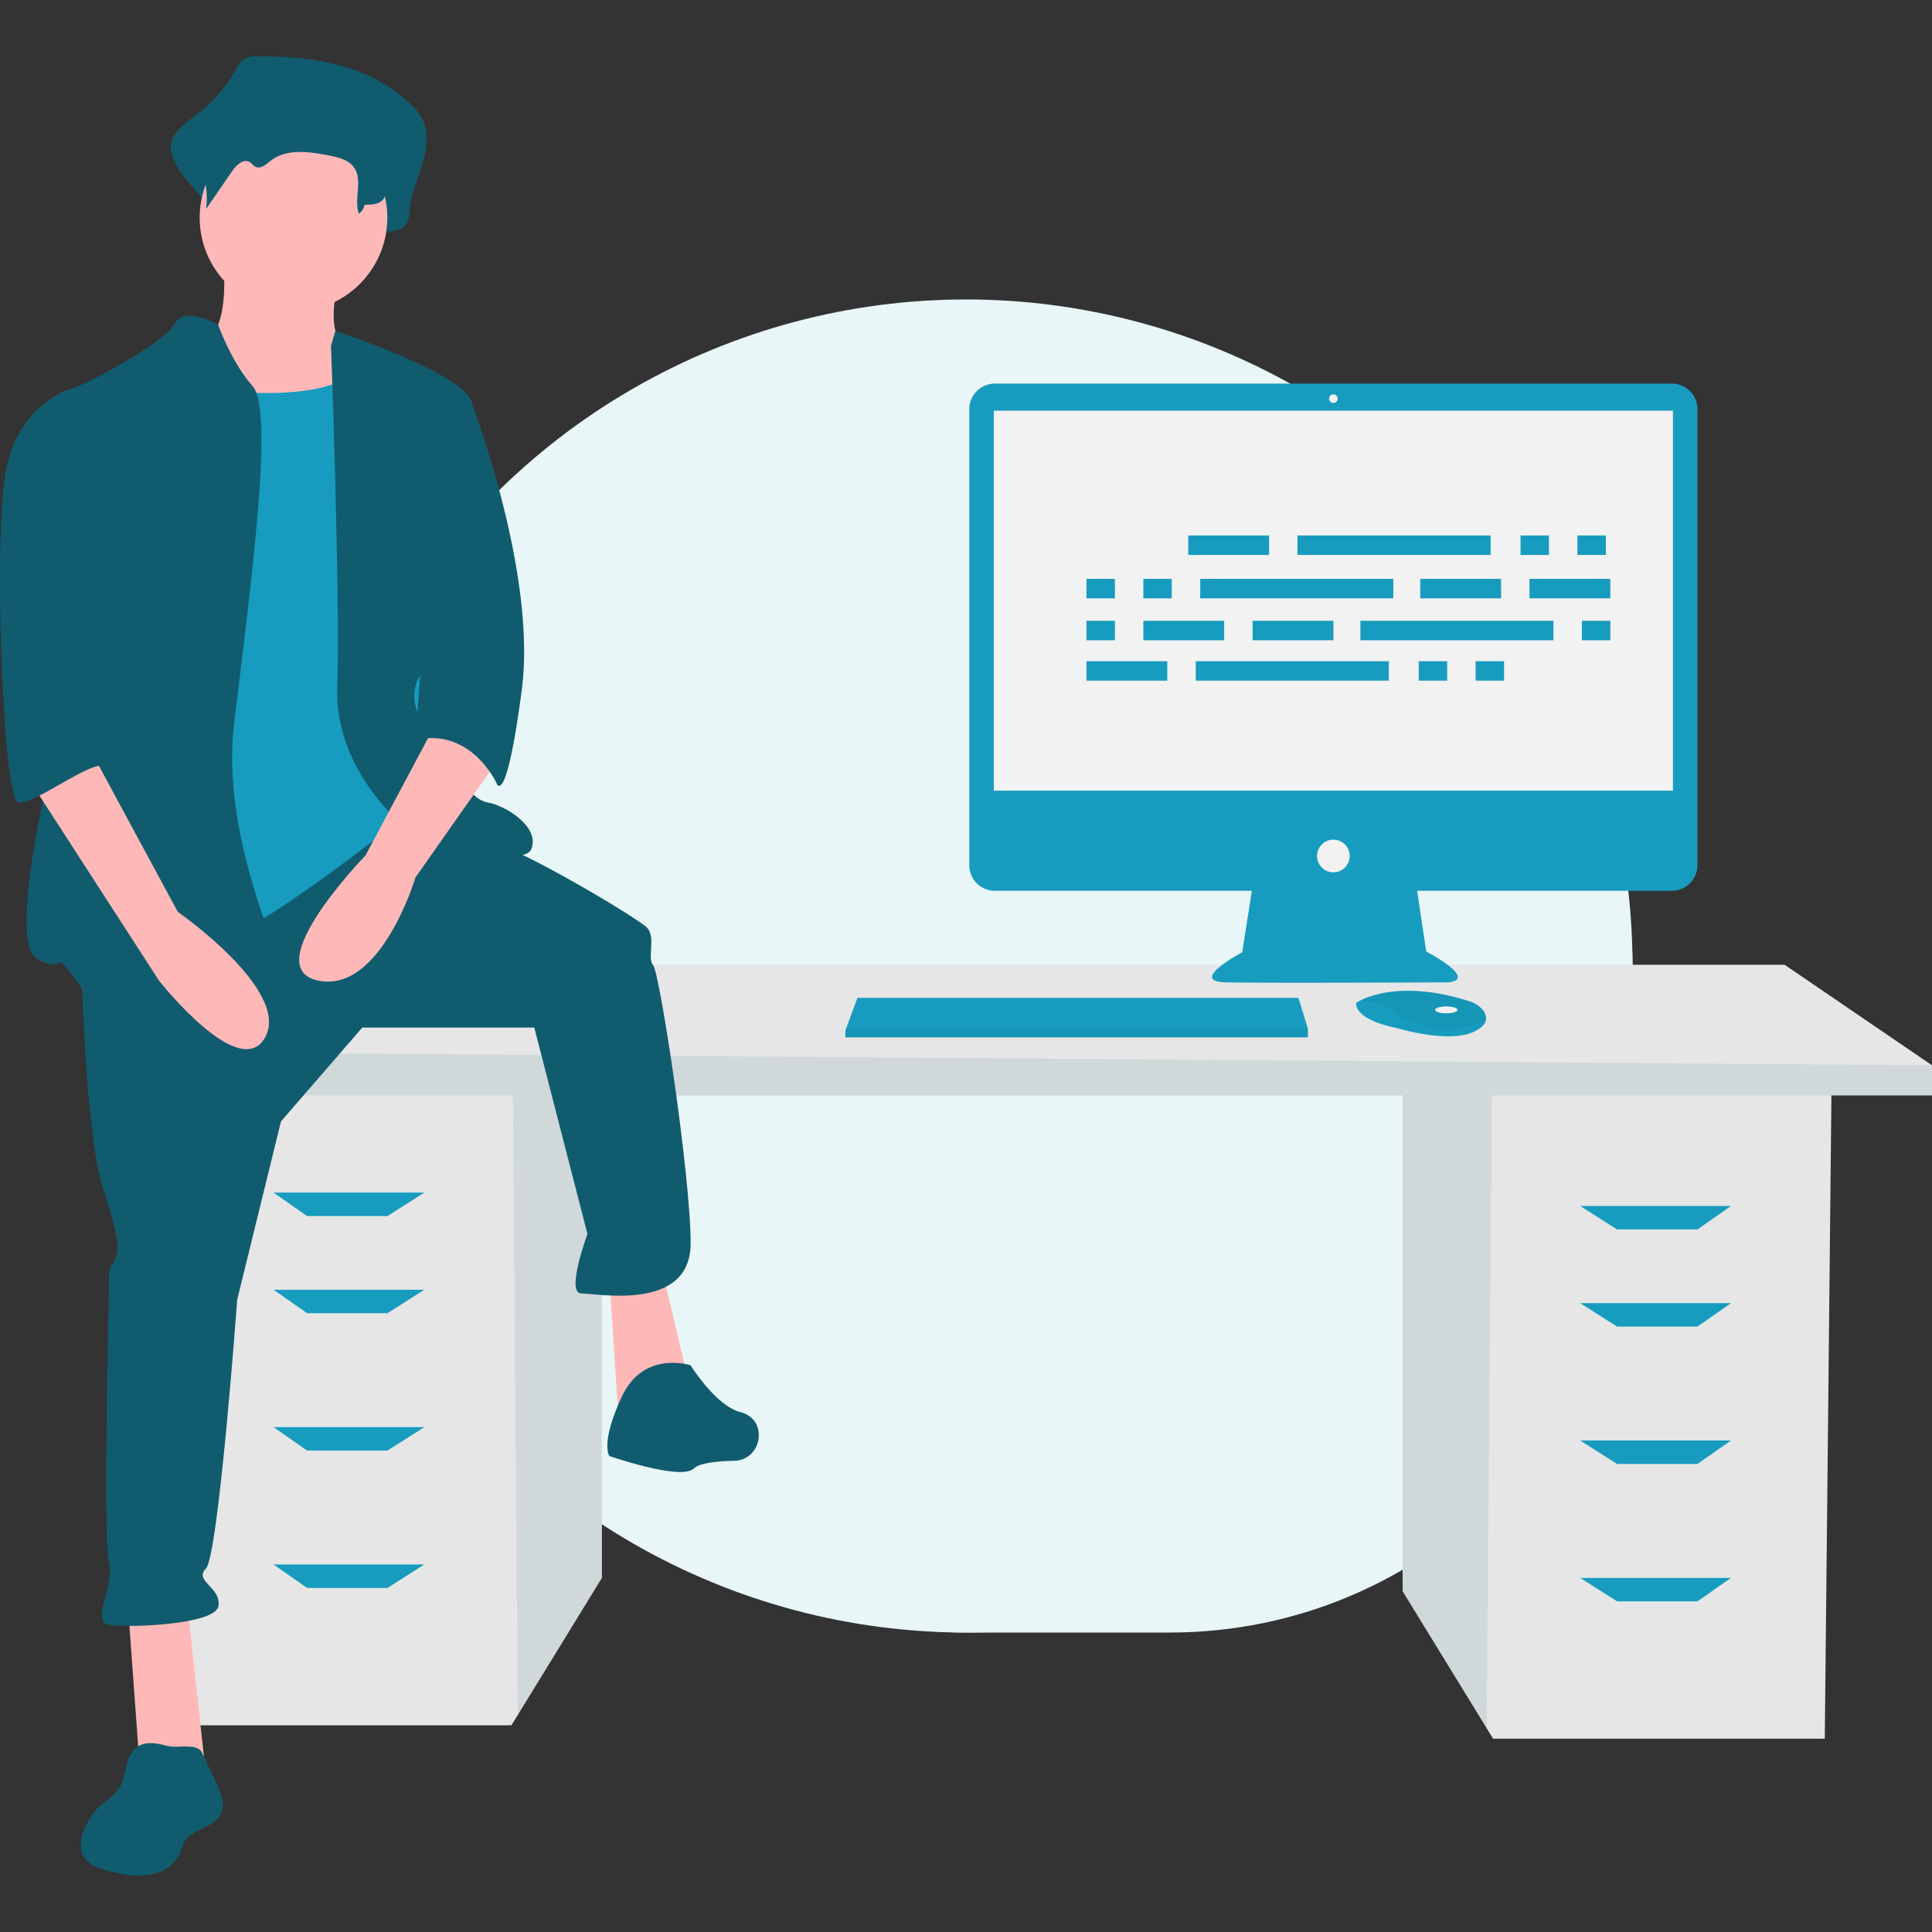 <svg id="SvgjsSvg1125" width="288" height="288" xmlns="http://www.w3.org/2000/svg" version="1.1" xmlns:xlink="http://www.w3.org/1999/xlink" xmlns:svgjs="http://svgjs.com/svgjs"><rect width="100%" height="100%" fill="#333333" stroke="none"/><g id="SvgjsG1190" fill="#e9f6f7" transform="matrix(0.69,0,0,0.69,44.64,44.64)"><circle id="SvgjsCircle1191" r="144" cx="144" cy="144"></circle><rect id="SvgjsRect1192" width="244" height="244" x="44" y="44" rx="100" ry="100"></rect></g><defs id="SvgjsDefs1126"></defs><g id="SvgjsG1127" transform="matrix(1,0,0,1,0,0)"><svg xmlns="http://www.w3.org/2000/svg" width="288" height="288" data-name="Layer 1" viewBox="0 0 711.188 669.683"><polygon fill="#e6e6e6" points="516.326 380.018 516.326 565.013 547.27 615.443 549.625 619.279 671.722 619.279 674.189 380.018 516.326 380.018" class="colore6e6e6 svgShape"></polygon><polygon points="516.326 380.018 516.326 565.013 547.27 615.443 549.169 380.018 516.326 380.018" opacity=".1" fill="#105c6e" class="color000 svgShape"></polygon><polygon fill="#e6e6e6" points="221.566 375.084 221.566 560.08 190.622 610.51 188.267 614.345 66.17 614.345 63.703 375.084 221.566 375.084" class="colore6e6e6 svgShape"></polygon><polygon points="221.566 375.084 221.566 560.08 190.622 610.51 188.723 375.084 221.566 375.084" opacity=".1" fill="#105c6e" class="color000 svgShape"></polygon><polygon fill="#e6e6e6" points="711.188 371.385 711.188 382.484 47.67 382.484 47.67 366.451 109.335 334.385 656.923 334.385 711.188 371.385" class="colore6e6e6 svgShape"></polygon><polygon points="711.188 371.385 711.188 382.484 47.67 382.484 47.67 366.451 711.188 371.385" opacity=".1" fill="#105c6e" class="color000 svgShape"></polygon><polygon fill="#179cbf" points="142.635 426.883 113.035 426.883 100.702 418.25 156.201 418.25 142.635 426.883" class="color3f3d56 svgShape"></polygon><polygon fill="#179cbf" points="142.635 462.649 113.035 462.649 100.702 454.016 156.201 454.016 142.635 462.649" class="color3f3d56 svgShape"></polygon><polygon fill="#179cbf" points="142.635 513.215 113.035 513.215 100.702 504.581 156.201 504.581 142.635 513.215" class="color3f3d56 svgShape"></polygon><polygon fill="#179cbf" points="142.635 563.78 113.035 563.78 100.702 555.147 156.201 555.147 142.635 563.78" class="color3f3d56 svgShape"></polygon><polygon fill="#179cbf" points="595.257 431.816 624.857 431.816 637.19 423.183 581.691 423.183 595.257 431.816" class="color3f3d56 svgShape"></polygon><polygon fill="#179cbf" points="595.257 467.582 624.857 467.582 637.19 458.949 581.691 458.949 595.257 467.582" class="color3f3d56 svgShape"></polygon><polygon fill="#179cbf" points="595.257 518.148 624.857 518.148 637.19 509.515 581.691 509.515 595.257 518.148" class="color3f3d56 svgShape"></polygon><polygon fill="#179cbf" points="595.257 568.713 624.857 568.713 637.19 560.08 581.691 560.08 595.257 568.713" class="color3f3d56 svgShape"></polygon><path fill="#179cbf" d="M859.82,235.615H610.634a9.423,9.423,0,0,0-9.424,9.424V412.897a9.423,9.423,0,0,0,9.424,9.424h94.593l-3.544,22.626s-20.253,10.759-6.013,11.076,81.328,0,81.328,0,12.974,0-7.595-11.392l-3.334-22.31h93.75a9.423,9.423,0,0,0,9.424-9.424V245.039A9.423,9.423,0,0,0,859.82,235.615Z" transform="translate(-244.406 -115.159)" class="color3f3d56 svgShape"></path><rect width="249.996" height="139.871" x="365.823" y="130.424" fill="#f2f2f2" class="colorf2f2f2 svgShape"></rect><circle cx="490.821" cy="125.994" r="1.582" fill="#f2f2f2" class="colorf2f2f2 svgShape"></circle><circle cx="490.821" cy="294.346" r="6.013" fill="#f2f2f2" class="colorf2f2f2 svgShape"></circle><polygon fill="#179cbf" points="481.452 357.952 481.452 361.117 311.202 361.117 311.202 358.585 311.436 357.952 315.632 346.56 477.971 346.56 481.452 357.952" class="color3f3d56 svgShape"></polygon><path fill="#179cbf" d="M791.376,470.013c-.31,1.326-1.481,2.725-4.127,4.047-9.493,4.747-28.797-1.266-28.797-1.266s-14.873-2.532-14.873-9.177a11.866,11.866,0,0,1,1.304-.775c3.991-2.112,17.225-7.322,40.691.221a9.786,9.786,0,0,1,4.46,2.923A4.667,4.667,0,0,1,791.376,470.013Z" transform="translate(-244.406 -115.159)" class="color3f3d56 svgShape"></path><path d="M791.376,470.013c-11.62,4.452-21.977,4.785-32.607-2.598a23.343,23.343,0,0,0-13.886-4.573c3.991-2.112,17.225-7.322,40.691.221a9.786,9.786,0,0,1,4.46,2.923A4.667,4.667,0,0,1,791.376,470.013Z" opacity=".1" transform="translate(-244.406 -115.159)" fill="#105c6e" class="color000 svgShape"></path><ellipse cx="532.4" cy="350.99" fill="#f2f2f2" rx="4.114" ry="1.266" class="colorf2f2f2 svgShape"></ellipse><polygon points="481.452 357.952 481.452 361.117 311.202 361.117 311.202 358.585 311.436 357.952 481.452 357.952" opacity=".1" fill="#105c6e" class="color000 svgShape"></polygon><path fill="#105c6e" d="M339.068,115.159a8.554,8.554,0,0,0-4.961,1.108c-1.476,1.011-2.406,2.782-3.356,4.429a52.986,52.986,0,0,1-14.434,16.305c-4.289,3.142-9.742,7.06-9.008,12.853a17.372,17.372,0,0,0,2.091,5.426c3.957,7.987,14.754,14.159,13.692,23.273,3.931-6.581-1.327-9.835,2.604-16.416,1.872-3.134,5.124-6.672,7.951-4.704.946.659,1.568,1.841,2.553,2.419,2.351,1.38,4.853-1.258,6.934-3.126,7.177-6.443,17.383-4.755,26.314-2.747,4.216.948,8.847,2.191,11.34,6.221,3.277,5.298-3.113,11.02-4.728,17.01a3.264,3.264,0,0,0,3.503,4.062c2.68-.264,5.854-.481,6.013-1.657,3.372.12,7.503-.262,8.947-3.772a14.762,14.762,0,0,0,.693-4.293c.53-5.897,3.033-11.277,4.691-16.89s2.379-12.191-.419-17.167a19.864,19.864,0,0,0-3.666-4.456C379.94,117.67,359.063,115.136,339.068,115.159Z" transform="translate(-244.406 -115.159)" class="color2f2e41 svgShape"></path><path fill="#ffb8b8" d="M326.544,190.064s3.453,28.778-9.209,31.081,11.511,41.441,11.511,41.441l57.557,6.907-13.814-46.045s-9.209-3.453-3.453-26.476S326.544,190.064,326.544,190.064Z" transform="translate(-244.406 -115.159)" class="colorffb8b8 svgShape"></path><polygon fill="#ffb8b8" points="47.028 569.318 51.633 632.631 75.806 632.631 68.9 569.318 47.028 569.318" class="colorffb8b8 svgShape"></polygon><polygon fill="#ffb8b8" points="224.303 449.6 227.756 502.552 254.233 491.041 243.872 447.298 224.303 449.6" class="colorffb8b8 svgShape"></polygon><path fill="#105c6e" d="M274.167 442.738s1.151 66.766 8.058 88.637 5.756 23.023 4.605 26.476-2.302 1.151-2.302 6.907-2.302 96.695 0 104.753-6.907 21.872 0 23.023 39.139 0 40.29-6.907-9.209-9.209-4.605-13.814 11.511-98.998 11.511-98.998l16.116-65.615 29.93-34.534H441.082l19.569 75.975s-8.058 21.872-2.302 21.872 40.29 6.907 40.29-18.418S487.127 451.947 484.825 449.645s1.151-10.36-2.302-13.814-43.743-27.627-58.708-32.232S387.857 393.515 387.857 393.515zM498.639 596.991s-17.267-5.756-25.325 11.511-4.605 21.872-4.605 21.872 26.476 9.209 31.081 4.605c2.003-2.003 8.365-2.699 14.913-2.846 9.973-.224 12.626-14.333 3.207-17.619q-.421-.147-.853-.255C507.848 611.955 498.639 596.991 498.639 596.991z" transform="translate(-244.406 -115.159)" class="color2f2e41 svgShape"></path><circle cx="108.038" cy="59.365" r="34.534" fill="#ffb8b8" class="colorffb8b8 svgShape"></circle><path fill="#179cbf" d="M307.55,235.534s56.406,11.511,70.219-6.907,19.569,51.801,19.569,51.801l6.907,73.673-10.36,40.29s-54.103,43.743-71.37,47.197-43.743,5.756-43.743,5.756,8.058-127.776,8.058-130.078S307.55,235.534,307.55,235.534Z" transform="translate(-244.406 -115.159)" class="color179cbf svgShape"></path><path fill="#105c6e" d="M324.704 213.945s-12.55-7.189-16.003-.282S273.016 237.836 269.562 237.836s6.907 95.544 2.302 107.056S245.389 440.436 258.051 447.343s3.453-6.907 16.116 10.36 74.824 17.267 78.277 10.36-27.627-58.708-21.872-107.056 14.965-115.114 6.907-124.323S324.704 213.945 324.704 213.945zM366.258 221.72l1.603-5.518s47.895 15.878 50.198 26.238 1.151 82.882-6.907 88.637-19.569 14.965-11.511 28.778 17.267 28.778 24.174 29.93 19.569 9.209 16.116 17.267-44.894-6.907-44.894-6.907-27.627-20.72-26.476-52.952S366.258 221.72 366.258 221.72z" transform="translate(-244.406 -115.159)" class="color2f2e41 svgShape"></path><path fill="#ffb8b8" d="M406.548,357.554l-27.627,51.801s-40.29,41.441-17.267,46.045,35.685-37.987,35.685-37.987l29.93-42.592Z" transform="translate(-244.406 -115.159)" class="colorffb8b8 svgShape"></path><path fill="#105c6e" d="M340.75 124.195a7.838 7.838 0 00-4.039.783 9.413 9.413 0 00-2.732 3.131 39.773 39.773 0 01-11.75 11.524c-3.491 2.221-7.93 4.99-7.333 9.084a11.359 11.359 0 001.702 3.835 30.163 30.163 0 013.665 18.801l9.6-13.954c1.524-2.215 4.171-4.715 6.472-3.324.77.466 1.276 1.301 2.078 1.71 1.914.975 3.95-.889 5.644-2.21 5.842-4.554 14.15-3.361 21.421-1.942 3.432.67 7.202 1.549 9.231 4.397 3.372 4.733-.149 11.572 1.819 17.04a5.023 5.023 0 002.079-3.317c2.745.085 6.107-.185 7.283-2.666a9.188 9.188 0 00.564-3.034c.432-4.168 2.469-7.971 3.819-11.938s1.937-8.616-.341-12.133a14.681 14.681 0 00-2.984-3.149C374.022 125.97 357.027 124.178 340.75 124.195zM406.548 237.836l10.725 2.847s24.96 63.919 19.204 107.662-9.209 34.534-9.209 34.534-9.209-20.72-29.93-16.116zM293.029 739.422c-2.776 3.772-2.219 9.165-4.678 13.151-2.131 3.455-6.148 5.267-8.814 8.329a22.326 22.326 0 00-2.266 3.26c-2.473 4.143-4.483 9.452-2.048 13.616 1.959 3.35 6.078 4.66 9.855 5.552 4.774 1.128 9.734 2.031 14.564 1.169s9.549-3.819 11.271-8.412a32.5 32.5 0 011.205-3.401c2.617-5.153 10.827-5.209 13.506-10.33 1.875-3.584.151-7.916-1.571-11.576l-5.261-11.177c-1.746-3.709-8.824-1.576-12.513-2.465C301.465 735.978 296.491 734.701 293.029 739.422z" transform="translate(-244.406 -115.159)" class="color2f2e41 svgShape"></path><path fill="#ffb8b8" d="M254.598,380.577l48.348,74.824s29.93,37.987,39.139,20.72-32.232-46.045-32.232-46.045L278.772,372.519Z" transform="translate(-244.406 -115.159)" class="colorffb8b8 svgShape"></path><path fill="#105c6e" d="M278.772,240.138,269.562,237.836s-18.418,5.756-23.023,29.93-1.151,120.869,4.605,122.02,28.427-16.837,32.056-13.023-7.882-15.756-4.429-26.116S278.772,240.138,278.772,240.138Z" transform="translate(-244.406 -115.159)" class="color2f2e41 svgShape"></path><g data-name="Group 13" fill="#105c6e" class="color000 svgShape"><rect width="29.752" height="7.163" x="437.407" y="176.363" fill="#179cbf" data-name="Rectangle 55" class="color179cbf svgShape"></rect><rect width="10.468" height="7.163" x="559.722" y="176.363" fill="#179cbf" data-name="Rectangle 56" class="color179cbf svgShape"></rect><rect width="10.468" height="7.163" x="580.659" y="176.363" fill="#179cbf" data-name="Rectangle 57" class="color179cbf svgShape"></rect><rect width="71.075" height="7.163" x="477.628" y="176.363" fill="#179cbf" data-name="Rectangle 58" class="color179cbf svgShape"></rect><rect width="29.752" height="7.163" x="399.941" y="222.644" fill="#179cbf" data-name="Rectangle 59" class="color179cbf svgShape"></rect><rect width="10.468" height="7.163" x="522.256" y="222.644" fill="#179cbf" data-name="Rectangle 60" class="color179cbf svgShape"></rect><rect width="10.468" height="7.163" x="543.193" y="222.644" fill="#179cbf" data-name="Rectangle 61" class="color179cbf svgShape"></rect><rect width="71.075" height="7.163" x="440.162" y="222.644" fill="#179cbf" data-name="Rectangle 62" class="color179cbf svgShape"></rect><rect width="29.752" height="7.163" x="522.807" y="192.341" fill="#179cbf" data-name="Rectangle 63" class="color179cbf svgShape"></rect><rect width="29.752" height="7.163" x="563.028" y="192.341" fill="#179cbf" data-name="Rectangle 64" class="color179cbf svgShape"></rect><rect width="10.468" height="7.163" x="399.941" y="192.341" fill="#179cbf" data-name="Rectangle 66" class="color179cbf svgShape"></rect><rect width="10.468" height="7.163" x="420.878" y="192.341" fill="#179cbf" data-name="Rectangle 67" class="color179cbf svgShape"></rect><rect width="71.075" height="7.163" x="441.815" y="192.341" fill="#179cbf" data-name="Rectangle 68" class="color179cbf svgShape"></rect><rect width="29.752" height="7.163" x="461.099" y="207.768" fill="#179cbf" data-name="Rectangle 69" class="color179cbf svgShape"></rect><rect width="29.752" height="7.163" x="420.878" y="207.768" fill="#179cbf" data-name="Rectangle 70" class="color179cbf svgShape"></rect><rect width="10.468" height="7.163" x="399.941" y="207.768" fill="#179cbf" data-name="Rectangle 71" class="color179cbf svgShape"></rect><rect width="10.468" height="7.163" x="582.312" y="207.768" fill="#179cbf" data-name="Rectangle 73" class="color179cbf svgShape"></rect><rect width="71.075" height="7.163" x="500.768" y="207.768" fill="#179cbf" data-name="Rectangle 74" class="color179cbf svgShape"></rect></g></svg></g></svg>